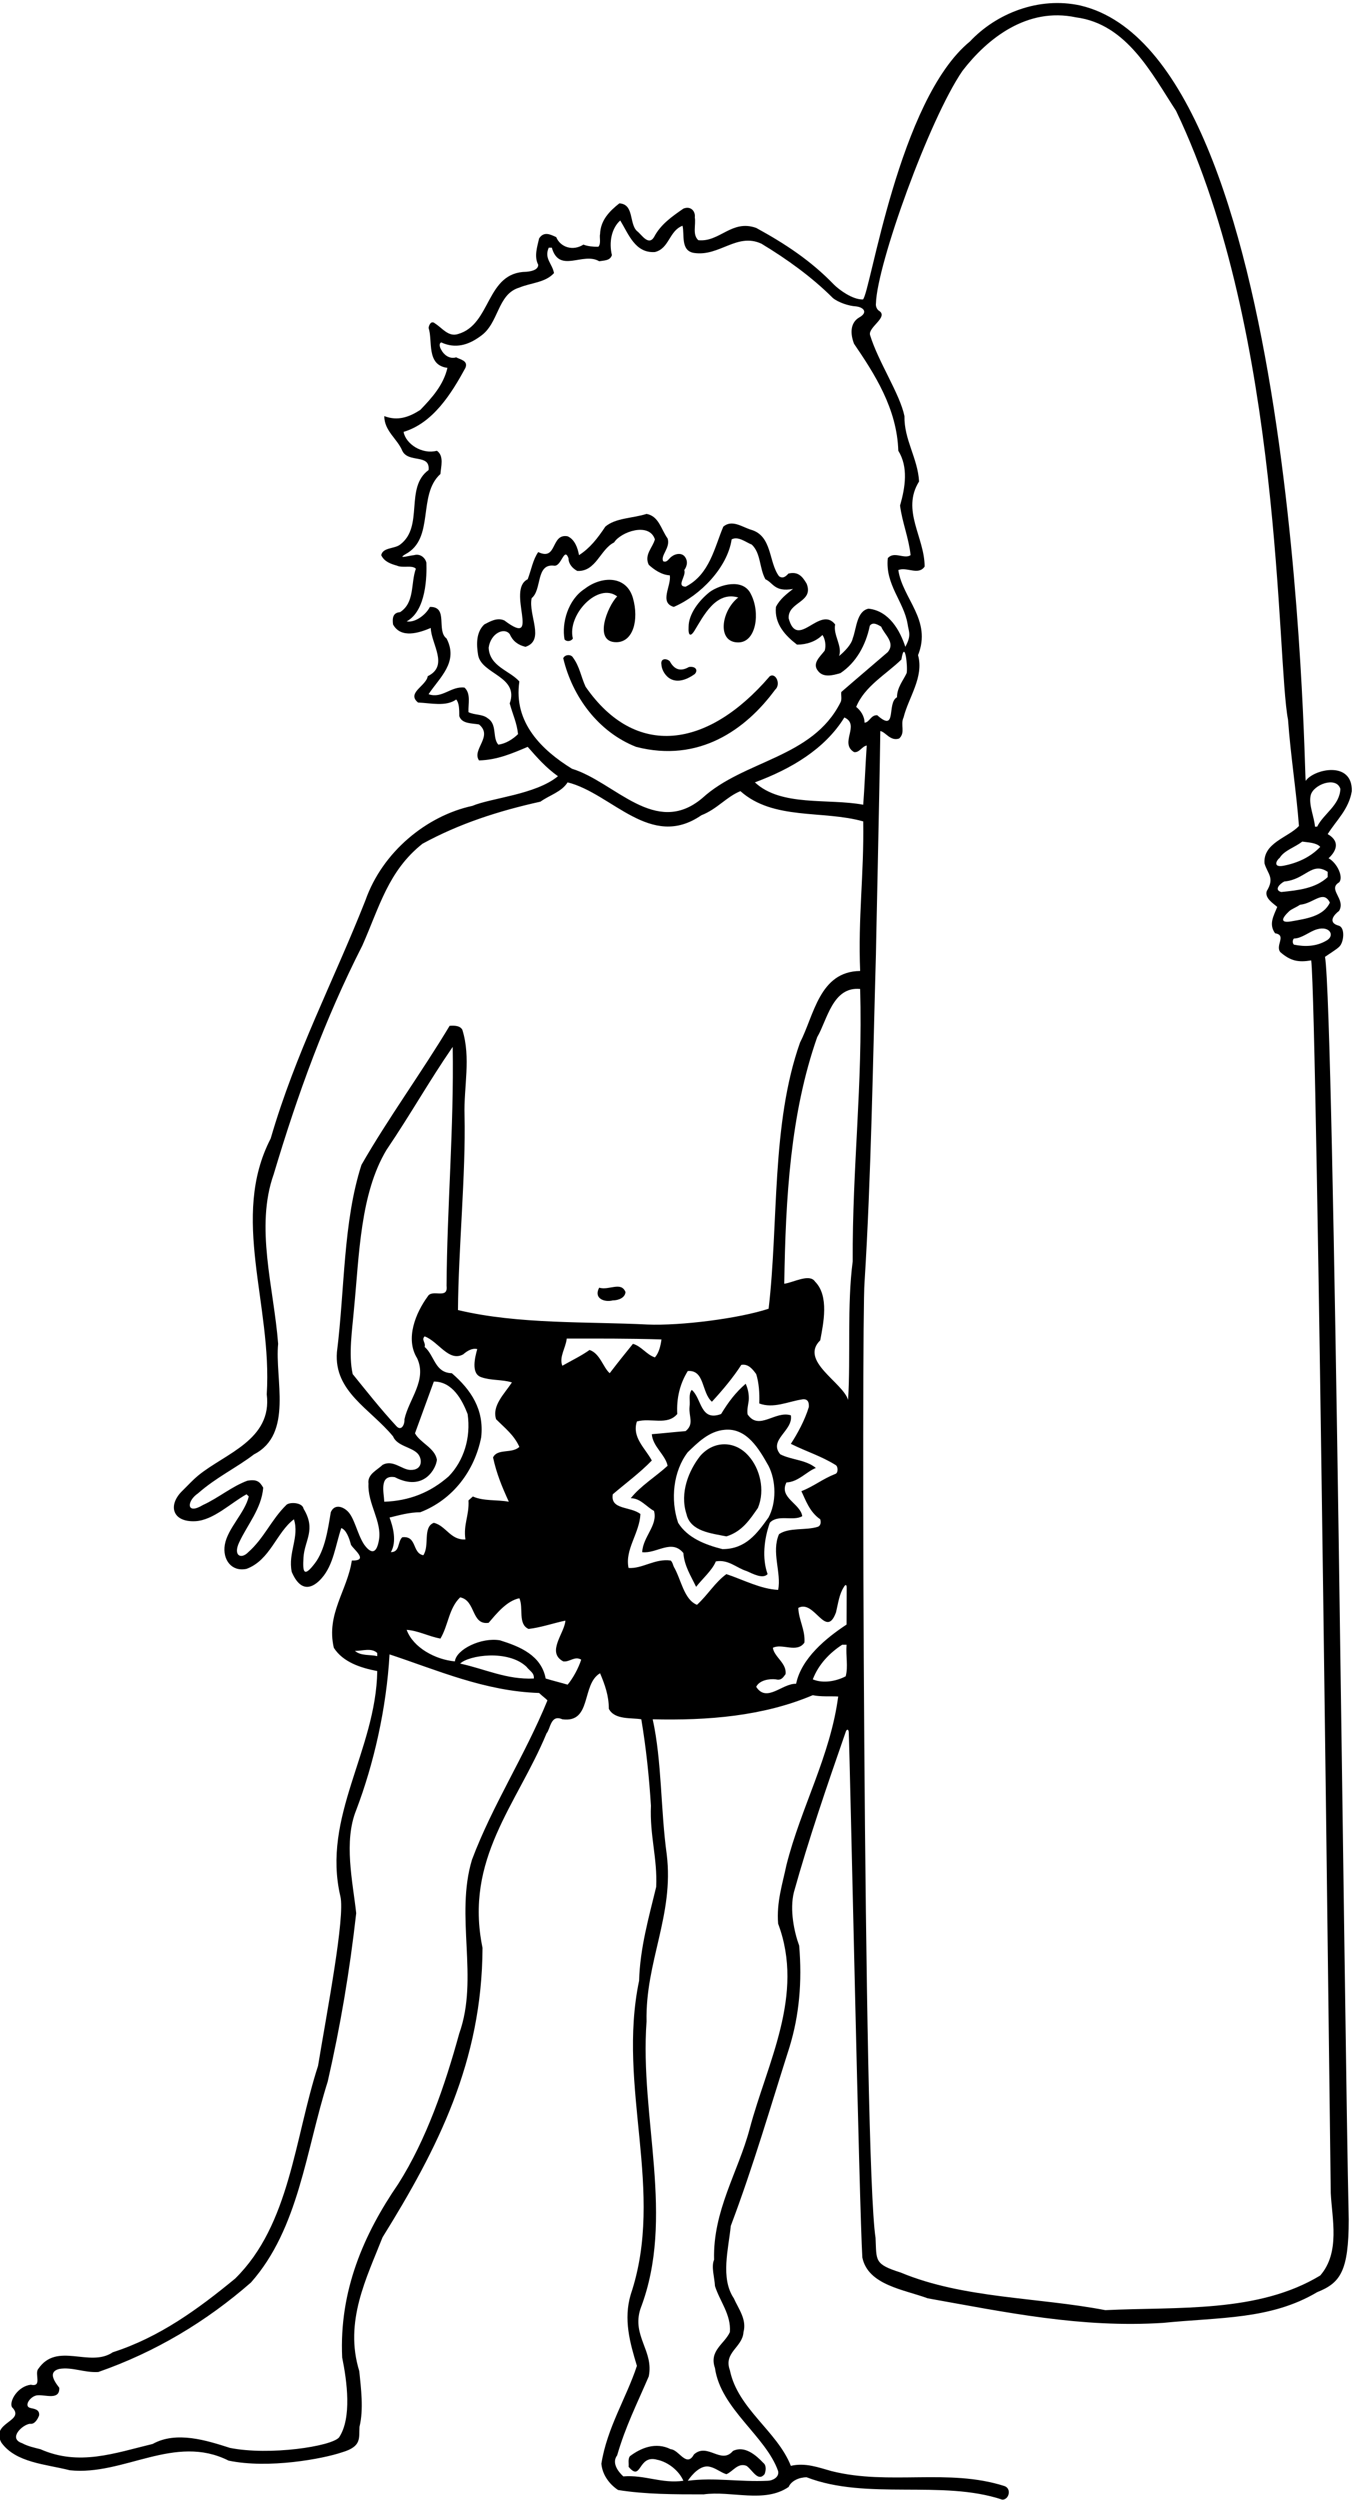 <?xml version="1.0" encoding="UTF-8"?>
<svg xmlns="http://www.w3.org/2000/svg" xmlns:xlink="http://www.w3.org/1999/xlink" width="380pt" height="701pt" viewBox="0 0 380 701" version="1.1">
<g id="surface1">
<path style=" stroke:none;fill-rule:nonzero;fill:rgb(0%,0%,0%);fill-opacity:1;" d="M 375.539 265.508 C 376.848 264.402 377.309 260.25 375.539 259.602 C 372.219 258.742 374.062 256.527 375.539 255.422 C 377.508 252.102 372.219 249.395 375.539 247.426 C 376.848 246.027 375.047 242.016 372.586 240.66 C 374.391 239.031 376.234 236.109 372.34 233.895 C 374.801 229.961 378.242 227.008 379.105 221.844 C 379.309 213.203 368.43 215.645 366.164 218.969 C 365.703 215.895 363.844 15.805 302.996 1.551 C 291.312 -1.031 279.383 3.766 272.004 11.637 C 252.008 27.973 244.102 82.129 242.008 83.973 C 239.094 84.055 235.316 81.254 233.844 79.777 C 227.445 73.137 220.188 68.34 212.07 63.91 C 205.184 61.449 201.863 67.969 195.836 67.355 C 194.113 65.758 195.219 63.051 194.852 60.961 C 195.094 59.305 193.746 57.637 191.652 58.5 C 188.453 60.715 185.258 62.926 183.414 66.492 C 181.812 69.078 179.848 65.633 178.617 64.773 C 176.402 62.68 177.879 57.27 173.695 57.023 C 170.867 59.238 168.406 61.82 168.285 65.633 C 168.039 66.492 168.652 68.34 167.789 69.199 C 166.316 69.199 164.84 69.078 163.609 68.586 C 160.781 70.43 157.215 69.445 155.984 66.492 C 154.387 65.758 152.539 64.773 151.188 66.863 C 150.695 69.078 149.711 71.906 150.941 74.242 C 150.941 75.719 148.973 76.09 147.621 76.211 C 136.18 76.336 137.902 90.973 128.434 93.676 C 125.727 94.539 124.004 91.953 122.035 90.727 C 120.93 89.742 120.312 91.094 120.191 91.953 C 121.422 95.523 119.453 102.41 125.48 103.148 C 124.371 107.945 121.176 111.512 117.855 114.957 C 114.777 116.926 111.582 118.152 107.77 116.68 C 107.77 120.859 111.457 123.074 112.812 126.395 C 114.531 129.961 120.684 127.133 120.191 131.809 C 113.426 136.727 118.961 147.676 112.195 152.719 C 110.598 153.945 107.398 153.453 106.906 155.668 C 107.77 157.516 109.613 158.129 111.336 158.621 C 112.934 159.359 115.641 158.375 116.625 159.48 C 115.148 163.539 116.379 168.953 112.195 171.66 C 110.227 171.781 109.98 173.258 110.227 175.102 C 112.441 179.16 117.609 177.438 120.805 176.086 C 120.93 180.637 125.973 186.664 119.945 189.617 C 119.574 192.324 113.918 194.289 117.238 196.996 C 120.684 197.121 125.109 198.227 127.938 196.137 C 128.801 197.121 128.801 199.086 128.801 200.809 C 129.539 203.023 132.367 202.777 134.336 203.145 C 138.395 206.469 132.246 210.156 134.336 213.23 C 139.379 213.109 143.684 211.266 147.988 209.422 C 150.695 212.496 153.031 215.199 156.477 217.66 C 150.203 222.828 137.77 223.734 132.469 225.977 C 119.703 228.73 107.277 238.816 102.48 252.469 C 93.5 275.223 82.922 295.148 75.91 319.258 C 64.473 341.398 76.402 365.754 74.805 390.969 C 76.402 403.758 63.117 407.57 55.617 413.723 C 53.977 415.074 52.648 416.574 51.121 418.062 C 47.035 422.031 48.27 426.859 54.738 426.562 C 59.848 426.328 64.824 421.352 69.145 419.012 C 69.391 419.258 69.516 419.379 69.762 419.625 C 68.711 424.172 63.812 428.594 63.051 433.152 C 62.348 437.352 64.945 440.82 69.145 439.922 C 75.789 437.461 77.512 429.711 82.43 426.023 C 84.027 431.066 80.707 435.371 81.816 440.781 C 84.414 446.844 87.793 445.297 90.211 442.547 C 93.562 438.734 94.062 433.34 95.715 428.48 C 97.066 428.973 97.926 431.188 98.418 433.156 C 99.156 434.508 103.586 437.707 98.664 437.586 C 97.438 445.949 91.41 452.59 93.621 462.062 C 96.207 466.121 101.25 467.719 105.801 468.578 C 105.43 490.965 90.184 509.398 95.469 531.801 C 96.793 537.613 91.777 563.656 89.195 579.277 C 82.555 599.82 81.324 623.805 65.949 638.934 C 55.492 647.543 44.668 655.414 31.633 659.598 C 25.113 664.027 16.012 656.523 10.723 664.273 C 9.613 665.625 11.953 669.438 8.629 668.699 C 5.008 669.145 2.547 673.219 3.34 674.973 C 7.398 679.031 -2.809 679.156 0.391 684.938 C 4.449 690.594 12.812 690.965 19.578 692.684 C 34.707 694.285 48.973 682.352 64.102 689.98 C 75.297 692.316 90.5 689.5 95.961 687.641 C 101.5 686 100.637 683.676 100.816 680.492 C 102.016 675.609 101.238 669.684 100.758 664.887 C 96.453 650.988 102.848 638.688 107.277 627.371 C 122.773 602.402 135.195 578.051 135.32 546.191 C 130.152 521.223 145.035 505.973 153.277 486.047 C 154.387 484.816 154.387 480.633 157.703 482.109 C 166.07 483.219 162.996 472.27 168.285 469.195 C 169.637 472.395 170.742 475.469 170.742 479.156 C 172.344 482.355 177.262 481.617 179.848 482.109 C 181.199 490.105 182.059 498.469 182.551 506.34 C 182.184 514.703 184.395 521.102 184.027 529.094 C 181.938 537.703 179.477 546.316 179.23 555.418 C 172.957 585.43 186.609 614.336 176.895 643.363 C 174.801 650.371 176.648 656.891 178.617 663.41 C 175.664 672.391 170.254 680.754 168.652 690.84 C 168.898 693.793 170.742 696.496 173.328 698.219 C 180.953 699.449 189.191 699.449 197.312 699.449 C 205.062 698.344 214.406 702.031 221.172 697.359 C 221.91 695.637 224.125 694.652 226.215 694.652 C 243.066 701.172 264.223 695.27 281.074 700.926 C 282.984 700.973 283.754 697.82 281.688 697.113 C 265.945 692.07 249.465 696.988 233.227 692.93 C 229.66 691.945 225.848 690.473 221.789 691.453 C 217.977 681.738 206.906 675.465 204.691 664.641 C 202.848 659.598 208.258 658.246 208.504 653.941 C 209.488 650.371 207.027 647.297 205.797 644.469 C 201.984 638.812 204.32 630.57 204.938 624.176 C 211.336 607.199 216.008 590.965 221.422 573.988 C 224.125 565.133 224.984 555.785 224.125 545.578 C 222.738 541.836 221.406 535.539 222.648 530.57 C 226.832 515.566 231.996 500.559 237.164 485.676 C 237.398 484.879 237.938 484.723 238.023 485.676 C 238.395 494.285 241.008 619.973 241.84 633.031 C 243.438 640.777 253.523 642.008 260.164 644.469 C 282.18 648.406 303.215 652.832 326.215 651.355 C 341.961 649.758 356.352 650.496 369.387 642.746 C 375.852 640.164 378.242 636.961 378.242 622.328 C 377.023 569.863 374.164 284.121 371.594 268.305 C 372.453 267.691 374.801 266.246 375.539 265.508 Z M 371.898 263.801 C 369.16 265.398 365.992 265.539 362.867 264.891 C 362.379 264.398 362.5 263.539 362.867 263.172 C 365.047 263.172 367.227 261.195 369.324 260.586 C 373.039 259.504 374.48 262.492 371.898 263.801 Z M 372.953 253.086 C 371.168 256.973 366.238 257.629 362.156 258.352 C 359.094 258.895 359.25 257.656 361.562 255.496 C 362.207 254.895 363.164 254.637 364.59 253.699 C 368.469 253.328 371.086 249.41 372.953 253.086 Z M 359.301 250.133 C 357.211 249.52 358.938 247.797 360.164 247.18 C 366.164 246.645 367.855 241.492 372.34 244.473 C 372.34 245.09 372.34 245.461 372.34 245.949 C 368.895 249.148 364.098 249.641 359.301 250.133 Z M 367.578 222.992 C 368.324 219.965 374.773 217.586 375.906 221.227 C 375.66 225.902 371.234 228.117 369.387 231.805 C 369.141 231.805 369.02 231.805 368.773 231.805 C 368.609 229.195 366.934 225.613 367.578 222.992 Z M 370.25 237.465 C 367.547 240.34 363.832 242.035 359.895 242.77 C 357.004 243.309 357.859 241.34 358.902 240.516 C 360.211 238.426 363.062 237.664 365.207 235.988 C 366.684 236.234 369.141 236.234 370.25 237.465 Z M 139.746 208.805 C 138.027 206.836 139.504 203.145 136.797 201.426 C 135.32 200.195 133.105 200.562 131.383 199.703 C 131.262 197.367 132.121 194.535 130.277 192.812 C 126.465 192.324 124.004 196.012 120.191 194.66 C 123.266 189.984 128.68 185.68 125.234 179.039 C 122.281 176.824 125.848 170.059 120.559 170.184 C 119.453 172.398 116.398 174.688 114.039 174.242 C 119.625 171.23 119.703 161.312 119.574 157.762 C 119.207 156.285 117.73 155.176 116.133 155.668 C 114.562 155.812 111.324 156.852 113.672 155.422 C 122.035 150.996 116.992 138.816 123.512 132.914 C 123.637 130.945 124.617 127.871 122.527 126.395 C 118.348 127.504 113.785 124.488 113.18 121.105 C 121.422 118.645 126.586 110.406 130.523 103.148 C 131.383 101.059 128.926 100.812 127.938 100.195 C 125.973 100.812 124.371 99.336 123.758 98.105 C 123.316 97.43 123.008 96.273 123.758 96.016 C 127.695 97.859 131.383 96.754 134.703 94.293 C 139.992 90.727 139.379 82.484 145.652 80.641 C 148.852 79.285 152.91 79.285 155.367 76.578 C 154.879 73.875 152.539 72.52 153.895 69.445 C 154.141 69.445 154.508 69.445 154.754 69.445 C 156.844 76.824 163.488 70.555 168.039 73.258 C 169.391 73.012 171.113 73.137 171.605 71.535 C 170.742 67.969 171.48 64.035 173.941 61.82 C 176.277 65.633 178.121 71.047 183.66 70.676 C 187.719 69.691 187.594 64.773 191.406 63.297 C 192.023 65.758 190.793 70.309 194.605 70.922 C 201.738 72.027 206.66 65.141 213.547 68.34 C 220.68 72.645 227.691 77.688 233.598 83.59 C 235.188 84.863 238.094 85.805 240.062 85.914 C 242.344 86.18 243.406 87.68 240.977 89.004 C 238.27 90.602 238.516 93.801 239.5 96.383 C 245.281 104.871 251.555 114.586 251.922 126.395 C 254.754 130.945 253.891 136.605 252.414 141.77 C 253.031 146.566 254.875 150.871 255.367 155.668 C 253.645 156.898 250.691 154.438 248.973 156.531 C 248.234 163.91 253.398 168.586 254.508 174.855 C 254.848 177.227 255.695 178.07 253.891 181.375 C 252.414 176.824 249.34 171.289 243.559 170.676 C 240.238 171.414 240.238 176.086 239.133 179.039 C 238.762 180.762 236.797 182.73 235.316 183.961 C 236.301 181.129 233.598 178.055 234.211 175.102 C 229.906 169.566 223.633 182.48 221.172 173.383 C 220.926 168.707 228.309 168.953 226.215 163.664 C 224.945 161.465 223.688 160.219 221.105 160.836 C 220.023 162.078 219.258 162.156 218.469 161.574 C 215.516 157.637 216.621 150.258 210.594 148.535 C 208.137 147.797 205.309 145.582 202.848 147.676 C 200.387 153.453 199.035 161.082 192.27 164.523 C 189.562 164.402 192.516 161.574 191.898 159.852 C 192.883 158.496 192.883 157.023 191.898 155.914 C 190.793 154.809 188.824 155.422 187.84 156.531 C 187.348 157.023 186.855 157.762 185.996 157.391 C 185.137 155.793 188.086 153.578 187.227 150.996 C 185.379 148.41 184.766 144.723 181.32 144.105 C 177.508 145.336 172.59 145.215 169.762 147.676 C 167.547 150.996 165.453 153.699 162.379 155.668 C 162.012 153.578 161.148 151.242 159.184 150.379 C 154.387 149.52 156.352 157.391 150.941 154.809 C 149.465 156.898 148.973 159.852 147.988 162.434 C 141.84 165.387 152.047 181.992 141.469 173.996 C 139.379 173.012 137.289 174.363 135.812 175.102 C 133.477 177.316 133.598 180.762 134.09 183.715 C 135.074 189.125 145.652 189.617 142.945 197.242 C 143.809 200.441 144.914 202.531 145.281 205.852 C 143.93 207.203 141.84 208.559 139.746 208.805 Z M 239.5 210.895 C 240.977 211.141 241.715 209.297 243.066 209.051 C 242.699 214.586 242.453 220.859 242.086 225.656 C 232.242 223.812 219.082 226.27 211.703 219.383 C 221.664 215.691 231.258 210.156 236.797 201.18 C 241.344 203.27 235.316 208.312 239.5 210.895 Z M 242.453 202.652 C 242.453 200.809 241.344 199.211 240.113 198.227 C 242.453 192.445 248.48 189.125 252.785 184.941 C 253.77 178.914 254.629 187.156 254.262 188.754 C 253.277 190.848 251.555 192.812 251.555 195.52 C 248.602 197.121 251.676 205.605 246.02 200.562 C 244.176 200.441 243.93 202.531 242.453 202.652 Z M 145.652 191.094 C 142.945 188.02 137.289 186.91 137.039 181.621 C 137.613 177.531 141.449 175.816 142.945 177.809 C 143.809 179.777 145.281 180.883 147.375 181.375 C 152.914 179.531 148.113 172.52 149.098 167.723 C 152.047 165.387 150.203 158.008 155.367 158.621 C 157.461 158.988 158.199 153.211 159.43 156.531 C 159.43 158.129 160.535 159.359 161.887 160.098 C 167.176 160.344 168.285 154.07 172.219 152.102 C 174.062 149.148 182.059 146.32 183.66 151.242 C 183.043 153.578 180.586 155.547 181.938 158.375 C 183.414 159.727 185.504 161.203 187.84 161.328 C 188.332 164.277 184.766 168.953 188.949 170.184 C 196.449 166.984 204.035 159.082 205.184 151.242 C 207.027 150.258 209.242 152.102 210.84 152.719 C 213.426 155.176 212.934 159.359 214.656 162.434 C 216.867 163.418 217.18 166.078 222.402 165.141 C 220.68 166.492 218.715 167.969 217.605 170.184 C 217.113 174.98 220.312 178.301 223.512 180.762 C 226.215 180.762 228.801 179.898 230.645 178.055 C 231.383 179.039 231.75 181.129 231.258 182.48 C 229.906 184.203 227.691 186.051 229.414 188.141 C 230.891 190.109 233.598 189.371 235.688 188.754 C 240.113 185.805 242.82 180.883 243.93 175.473 C 244.789 174.242 246.266 175.227 247.125 175.719 C 247.988 177.934 251.188 180.145 248.973 182.852 C 244.422 186.785 240.605 189.984 235.934 194.047 C 235.812 195.027 236.18 196.137 235.688 196.996 C 227.816 212.617 208.629 213.109 196.941 223.812 C 183.781 234.879 172.465 219.258 160.41 215.57 C 152.047 210.402 143.93 202.652 145.652 191.094 Z M 99.527 462.922 C 101.641 462.949 104.25 461.969 105.801 463.535 C 105.801 463.906 105.801 464.152 105.801 464.398 C 103.711 463.906 101.25 464.398 99.527 462.922 Z M 132.367 521.469 C 127.57 537.336 134.336 554.68 128.801 570.176 C 124.742 584.938 119.574 599.941 111.703 612.367 C 101.988 626.512 95.098 642.379 95.961 661.074 C 97.312 667.715 98.715 677.988 95.098 683.461 C 93 686 75.543 688.625 64.473 686.41 C 57.953 684.32 49.465 681.613 42.824 685.305 C 32.121 687.887 22.16 691.578 11.336 686.781 C 9.57 686.34 7.801 685.961 6.215 685.098 C 2.16 683.754 6.293 679.895 8.383 679.648 C 9.738 679.895 10.598 678.293 10.969 677.309 C 11.164 675.617 9.602 675.477 8.523 675.223 C 6.512 674.754 8.523 671.848 10.457 671.668 C 12.832 671.449 16.77 673.145 16.625 669.562 C 16.211 669.008 15.621 668.246 15.23 667.465 C 14.578 666.164 14.473 664.809 16.625 664.273 C 20.191 663.656 23.637 665.379 27.574 665.133 C 43.438 659.598 57.707 651.109 70.375 640.039 C 83.781 624.91 85.75 603.141 91.902 583.707 C 95.469 568.086 98.051 552.836 99.895 536.477 C 98.91 527.496 96.328 516.426 99.895 507.57 C 104.816 494.656 108.383 479.035 109.242 463.906 C 122.652 468.336 135.934 474.238 151.188 474.73 C 152.145 475.652 153.125 476.324 153.523 476.82 C 147.129 492.441 138.148 506.094 132.367 521.469 Z M 116.379 401.914 C 118.102 397.117 119.945 392.195 121.668 387.398 C 126.957 387.398 129.66 392.688 131.137 396.504 C 132.121 403.145 130.031 409.664 125.848 413.969 C 120.684 418.52 114.777 420.855 107.77 421.102 C 107.645 418.52 106.293 413.477 110.719 414.215 C 119.031 418.504 122.406 411.508 122.527 409.293 C 121.914 405.973 117.855 404.621 116.379 401.914 Z M 111.09 399.824 C 106.66 395.027 102.602 389.859 98.91 385.309 C 97.68 379.773 98.789 372.887 99.281 366.98 C 100.758 351.852 101.004 334.758 108.383 322.457 C 115.516 311.879 120.191 303.391 126.957 293.551 C 127.324 316.305 125.355 338.816 125.234 360.586 C 125.727 364.523 121.176 361.324 119.945 363.539 C 116.625 368.09 113.551 375.348 116.992 380.883 C 119.82 387.031 114.656 392.32 113.426 397.977 C 113.551 399.332 112.566 401.547 111.09 399.824 Z M 134.949 386.172 C 137.656 387.152 140.855 386.785 143.562 387.645 C 141.469 390.844 137.902 394.164 139.133 397.977 C 141.594 400.438 144.176 402.406 145.652 405.727 C 143.562 407.695 139.504 406.098 138.273 408.68 C 139.258 413.23 140.73 416.797 142.699 421.102 C 139.379 420.488 135.566 420.98 132.613 419.625 C 132.246 419.996 131.754 420.363 131.383 420.734 C 131.629 424.914 129.906 427.375 130.523 431.68 C 126.34 431.926 125.109 427.867 121.668 427.008 C 118.469 428.234 120.559 433.402 118.715 436.109 C 115.516 435.492 116.992 430.574 112.812 431.066 C 111.457 432.297 112.195 435.246 109.613 435.246 C 111.336 432.297 110.227 428.113 109.242 425.531 C 111.828 424.914 114.777 424.055 117.855 424.055 C 127.078 420.488 133.105 412.367 134.949 403.02 C 135.812 395.273 132.121 389.738 126.711 385.062 C 121.914 384.941 121.914 380.145 119.086 377.684 C 119.453 376.453 118.102 375.715 119.086 374.73 C 123.02 376.207 125.848 381.988 129.906 379.773 C 131.016 378.789 132.492 377.93 133.844 378.297 C 133.23 380.512 132 385.188 134.949 386.172 Z M 129.047 466.488 C 131.465 464.121 142.457 462.508 147.621 467.352 C 148.746 468.746 149.836 469.07 149.711 470.672 C 142.086 471.039 135.934 467.965 129.047 466.488 Z M 159.184 472.395 C 157.09 471.777 155 471.285 153.031 470.672 C 151.801 464.152 145.773 461.691 140.238 459.969 C 135 459.047 127.93 462.508 127.57 465.871 C 122.16 465.383 115.887 462.062 114.039 457.02 C 117.363 457.266 120.191 458.863 123.512 459.477 C 125.727 455.785 125.848 450.992 129.047 447.914 C 133.477 448.777 132.121 455.785 137.039 455.051 C 139.258 452.469 142.086 448.898 145.652 448.16 C 146.883 450.867 145.16 455.418 148.234 456.773 C 151.555 456.402 155.121 455.172 158.566 454.434 C 158.32 458.004 153.156 463.289 157.953 465.871 C 159.797 466.121 161.148 464.273 162.996 465.383 C 162.258 467.719 160.656 470.672 159.184 472.395 Z M 170.988 385.062 C 169.145 383.465 168.285 379.527 165.332 378.543 C 163.117 380.145 160.289 381.496 157.703 382.973 C 156.723 380.512 158.688 377.93 158.938 375.348 C 168.16 375.348 175.82 375.301 185.504 375.594 C 185.258 377.438 184.766 379.406 183.66 380.637 C 181.199 379.773 179.969 377.559 177.508 376.82 C 175.297 379.527 172.957 382.48 170.988 385.062 Z M 176.277 439.676 C 175.172 434.508 179.355 429.957 179.602 424.547 C 176.77 422.332 171.113 423.438 171.852 419.012 C 175.297 416.059 179.477 412.984 182.797 409.539 C 180.953 406.098 177.141 403.02 178.617 398.594 C 182.551 397.484 187.102 399.824 189.934 396.504 C 189.688 392.074 190.672 388.016 192.883 384.449 C 197.68 384.078 196.695 390.477 199.648 393.059 C 202.723 389.738 205.676 386.172 207.891 382.727 C 209.855 382.355 211.09 383.957 212.07 385.309 C 212.809 387.645 213.055 390.598 212.934 393.551 C 216.867 395.027 220.926 393.059 224.738 392.441 C 226.328 392.09 226.941 392.934 226.832 394.535 C 225.723 398.223 223.633 402.035 221.789 404.867 C 226.215 407.078 230.164 408.223 234.348 410.805 C 235.105 411.262 235.094 413.152 234.184 413.336 C 230.738 414.688 228.184 416.797 224.738 418.148 C 225.848 420.363 226.953 423.93 230.027 426.023 C 230.273 426.883 230.172 427.758 229.414 428.113 C 225.969 429.219 221.297 428.234 218.469 430.203 C 216.254 435.246 219.203 441.027 218.223 445.824 C 213.301 445.578 208.504 442.996 203.707 441.398 C 200.508 443.734 198.539 447.18 195.465 450.008 C 191.777 448.531 191.039 442.871 188.949 439.305 C 188.734 438.828 188.602 438.039 188.086 437.586 C 183.66 436.969 180.215 439.922 176.277 439.676 Z M 216.746 462.062 C 219.328 460.707 223.512 463.66 225.602 460.586 C 225.848 457.02 224.004 454.312 223.879 450.867 C 228.43 448.406 231.629 459.848 234.457 452.098 C 235.07 449.516 235.348 447.117 236.578 445.148 C 237.168 444.059 237.477 444.363 237.445 445.363 C 237.445 448.93 237.41 452.469 237.41 455.543 C 231.629 459.355 224.738 465.012 223.266 472.145 C 219.328 472.023 215.023 477.559 212.07 473.008 C 212.934 471.16 215.762 470.672 217.605 470.914 C 219.082 471.285 219.574 470.426 220.312 469.441 C 220.68 466.367 217.113 464.645 216.746 462.062 Z M 220.559 522.945 C 219.453 528.234 217.73 533.398 218.223 539.426 C 225.723 559.477 215.145 578.418 210.227 596.992 C 207.027 609.047 199.895 619.867 200.262 633.645 C 199.402 635.613 200.387 638.566 200.508 641.023 C 201.863 645.332 205.062 649.02 204.691 653.941 C 203.215 657.262 198.789 659.105 200.508 664.027 C 202.109 675.465 214.777 683.09 218.223 692.93 C 218.59 694.652 216.621 695.637 215.27 695.637 C 207.273 696.008 200.262 694.652 192.883 695.637 C 194.113 693.793 196.574 691.086 199.035 691.699 C 200.754 692.07 202.109 693.301 203.707 693.793 C 205.551 693.055 206.906 690.473 209.367 691.453 C 211.09 692.684 212.562 696.008 214.406 693.793 C 214.777 692.93 215.023 691.332 214.039 690.594 C 211.949 688.379 208.75 685.672 205.551 687.273 C 202.23 691.207 198.418 684.812 194.605 688.258 C 192.516 692.07 190.422 686.902 188.086 686.781 C 183.906 684.691 179.723 686.41 176.648 688.75 C 176.031 689.609 176.402 690.84 176.277 691.699 C 179.969 696.129 178.82 688.211 184.273 689.734 C 187.348 690.348 190.422 692.809 191.652 695.637 C 185.504 696.496 180.828 693.914 174.801 694.406 C 173.328 693.055 171.48 690.594 173.078 688.504 C 175.418 680.387 178.617 674.113 181.938 666.363 C 183.414 659.23 177.141 655.047 179.602 647.422 C 189.438 621.836 179.355 593.914 181.32 566.855 C 180.953 550.004 189.07 537.09 186.98 519.992 C 185.258 507.57 185.629 493.797 183.043 482.109 C 198.418 482.48 214.039 481.246 227.938 475.344 C 230.152 475.836 233.105 475.59 235.07 475.715 C 232.859 492.441 224.617 506.832 220.559 522.945 Z M 237.164 470.055 C 234.578 471.41 230.891 472.145 227.938 470.914 C 229.535 466.734 232.633 463.508 236.18 461.199 C 236.547 461.199 237.039 461.199 237.41 461.199 C 237.164 464.398 237.902 467.352 237.164 470.055 Z M 239.133 353.699 C 237.531 365.996 238.578 380.254 237.844 392.555 C 236.367 387.637 224.125 381.617 230.027 375.84 C 230.891 371.164 232.613 363.414 228.555 359.355 C 227.02 357.035 222.484 359.648 219.941 359.973 C 220.312 335.863 221.664 312.246 229.168 290.844 C 231.996 286.047 233.473 276.578 241.223 277.316 C 241.961 304.496 239.008 327.129 239.133 353.699 Z M 241.223 272.273 C 229.781 272.395 228.309 284.695 224.371 292.32 C 216.254 315.199 218.379 342.996 215.551 366.98 C 207.262 369.719 190.891 371.797 181.566 371.41 C 164.84 370.551 145.406 371.41 128.434 367.352 C 128.555 350.254 130.645 329.223 130.277 312.738 C 130.031 304.742 132.121 296.625 129.66 288.754 C 129.047 287.648 127.57 287.523 126.094 287.648 C 118.348 300.562 108.754 313.723 101.371 326.637 C 96.207 342.629 96.699 361.57 94.484 379.16 C 93.621 390.23 103.832 395.027 110.227 402.773 C 111.312 405.484 115.383 405.738 117.125 407.586 C 118.465 409 118.637 412.336 115.016 412.184 C 112.66 412.082 110.152 409.199 107.277 410.77 C 105.801 412.246 102.973 413.352 103.34 416.059 C 103.039 421.555 107.125 426.645 106.293 431.727 C 105.57 436.129 103.871 435.566 102.059 433.02 C 100.176 430.066 99.438 425.758 97.562 423.84 C 96.219 422.465 93.797 421.609 92.762 424.055 C 91.984 428.816 91.129 434.656 88.316 438.352 C 85.113 442.559 84.871 440.719 85.109 436.754 C 85.398 431.891 88.723 428.988 85.137 423.07 C 84.801 421.227 81.188 421.148 80.34 421.965 C 76.039 426.152 74.133 431.277 69.543 435.328 C 67.582 437.293 65.352 436.215 67.055 432.539 C 69.391 427.496 73.328 423.07 73.82 417.164 C 72.836 415.445 72.039 414.77 69.391 415.199 C 64.973 416.832 61.379 419.965 56.91 422.023 C 52.129 424.914 52.375 420.855 55.512 418.766 C 60.664 414.23 66.305 411.59 71.238 407.816 C 82.305 402.16 77.02 386.539 78.004 376.82 C 76.773 360.953 71.484 344.105 76.773 329.223 C 83.535 306.59 91.164 285.68 101.617 265.137 C 106.414 254.312 108.875 244.23 118.469 236.602 C 128.801 230.945 139.871 227.379 151.555 224.797 C 154.141 222.949 157.461 222.09 159.184 219.383 C 171.605 222.457 182.43 238.449 196.695 228.605 C 201.125 226.887 203.707 223.441 207.645 221.844 C 216.867 230.082 230.766 227.133 242.086 230.328 C 242.328 245.211 240.605 257.266 241.223 272.273 Z M 373.199 614.949 C 373.543 622.098 375.906 631.555 370.25 638.074 C 352.781 648.652 330.273 646.805 309.98 647.789 C 290.938 644.137 270.203 644.57 252.617 637.25 C 245.086 634.859 245.855 633.938 245.539 627.492 C 242.105 605.637 241.59 369.074 242.453 359.602 C 244.297 330.082 244.789 297.855 245.648 267.598 C 245.648 265.949 246.59 225.273 246.879 204.992 C 248.355 205.238 249.711 207.945 252.172 207.082 C 254.016 205.359 252.414 203.27 253.398 201.18 C 254.754 195.645 259.18 189.863 257.457 183.715 C 261.395 173.871 253.152 167.969 251.922 159.852 C 254.262 158.867 257.582 161.449 259.305 158.867 C 259.305 150.625 252.703 143.121 257.746 135.004 C 257.379 128.484 253.523 123.32 253.645 116.68 C 252.387 110.48 246.289 101.449 244.008 93.973 C 243.352 91.812 249.09 89.008 246.656 87.242 C 245.844 86.805 245.531 85.742 245.656 85.055 C 245.953 74.152 260.566 33.5 269.91 19.879 C 276.797 10.898 287.992 1.918 301.766 4.871 C 316.035 6.715 323.047 20.738 329.812 31.07 C 359.844 93.805 357.984 185.398 361.219 201.805 C 361.953 212.016 363.543 221.777 364.281 231.617 C 361.328 234.816 354.137 236.355 354.629 242.137 C 355.488 245.09 357.555 246.105 355.242 249.887 C 354.629 251.855 357.09 253.328 358.195 254.312 C 357.211 256.773 355.734 259.109 357.578 261.695 C 360.938 262.246 357.555 265.094 359.055 266.984 C 361.887 269.441 364.027 269.922 367.719 269.305 C 369.438 283.574 373.137 614.18 373.199 614.949 "/>
<path style=" stroke:none;fill-rule:nonzero;fill:rgb(0%,0%,0%);fill-opacity:1;" d="M 160.656 179.039 C 159.004 172.414 167.691 163.188 173.078 167.23 C 170.289 170.141 166.367 180.082 172.824 180.082 C 177.59 180.082 179.223 173.812 177.508 167.723 C 175.68 161.27 168.676 161.469 163.941 165.137 C 159.293 168.152 157.48 174.711 158.32 179.285 C 158.832 179.992 160.164 179.898 160.656 179.039 "/>
<path style=" stroke:none;fill-rule:nonzero;fill:rgb(0%,0%,0%);fill-opacity:1;" d="M 194.727 176.914 C 197.277 172.75 200.73 165.691 207.031 167.539 C 202.188 171.383 201.035 180.145 207.027 180.145 C 212.105 180.145 213.27 171.762 210.594 166.617 C 208.383 161.941 201.738 164.031 199.035 166 C 196.117 168.309 193.102 172.121 193.113 175.801 C 192.965 178.531 193.781 178.426 194.727 176.914 "/>
<path style=" stroke:none;fill-rule:nonzero;fill:rgb(0%,0%,0%);fill-opacity:1;" d="M 178.371 209.422 C 196.008 213.973 209.121 204.621 217.359 193.43 C 219.102 191.906 217.562 188.523 215.883 189.617 C 198.422 209.973 178.203 212.742 164.227 192.57 C 162.871 189.617 162.625 187.035 160.656 184.328 C 160.141 183.453 158.445 183.469 157.953 184.574 C 160.535 195.398 167.789 205.238 178.371 209.422 "/>
<path style=" stroke:none;fill-rule:nonzero;fill:rgb(0%,0%,0%);fill-opacity:1;" d="M 194.852 189.004 C 195.887 187.832 194.965 186.758 193.207 187.035 C 190.504 188.602 188.891 187.371 187.84 185.434 C 187.047 184.605 185.137 184.449 185.504 186.418 C 185.504 188.141 188.121 193.754 194.852 189.004 "/>
<path style=" stroke:none;fill-rule:nonzero;fill:rgb(0%,0%,0%);fill-opacity:1;" d="M 168.039 361.078 C 166.438 364.031 169.391 365.262 171.852 364.645 C 173.449 364.645 175.297 363.906 175.418 362.309 C 174.188 359.234 170.742 361.938 168.039 361.078 "/>
<path style=" stroke:none;fill-rule:nonzero;fill:rgb(0%,0%,0%);fill-opacity:1;" d="M 191.652 435.492 C 191.898 439.059 193.746 441.891 195.219 444.965 C 196.941 442.75 199.77 440.289 200.754 437.828 C 204.32 437.215 206.535 439.676 209.367 440.535 C 211.09 441.273 213.914 442.871 215.27 441.398 C 213.672 436.969 214.285 431.559 215.883 427.008 C 218.098 424.547 222.402 426.637 224.984 425.16 C 224.492 421.594 218.344 419.996 220.559 415.691 C 223.879 415.566 226.215 412.613 228.801 411.633 C 225.969 409.293 222.035 409.418 218.836 407.816 C 215.395 403.758 222.527 401.176 221.789 396.871 C 217.41 395.473 212.859 401.285 209.66 396.613 C 209.441 395.238 209.879 393.629 209.98 392.688 C 210.105 390.969 209.734 389.367 209.121 388.016 C 206.289 390.477 204.32 393.059 202.23 396.504 C 196.328 398.715 196.82 392.074 193.992 389.738 C 193.008 390.969 193.621 392.812 193.375 394.535 C 193.133 397.238 194.734 399.316 192.27 401.301 C 189.07 401.547 185.996 401.914 182.797 402.16 C 183.043 405.605 186.609 407.941 187.227 411.016 C 184.027 413.969 179.602 416.676 176.895 420.117 C 179.602 420.117 181.199 422.453 183.414 423.684 C 184.52 427.742 180.34 430.82 180.09 435.246 C 184.152 435.738 188.332 431.434 191.652 435.492 Z M 192.883 407.203 C 195.59 404.621 198.789 401.301 203.215 400.93 C 209.488 400.316 212.934 406.465 215.516 411.016 C 217.73 415.32 217.73 421.473 215.516 425.531 C 212.262 430.066 209.121 434.387 202.602 434.387 C 197.68 433.156 192.762 431.188 190.176 427.008 C 187.965 420.488 188.824 412.492 192.883 407.203 "/>
<path style=" stroke:none;fill-rule:nonzero;fill:rgb(0%,0%,0%);fill-opacity:1;" d="M 203.707 430.82 C 208.137 429.465 210.348 426.023 212.562 422.824 C 214.656 417.781 213.055 411.754 209.98 408.309 C 206.168 403.883 200.141 403.883 196.328 408.309 C 193.254 412.246 190.547 418.52 192.516 424.547 C 193.621 429.465 199.523 429.957 203.707 430.82 "/>
</g>
</svg>
